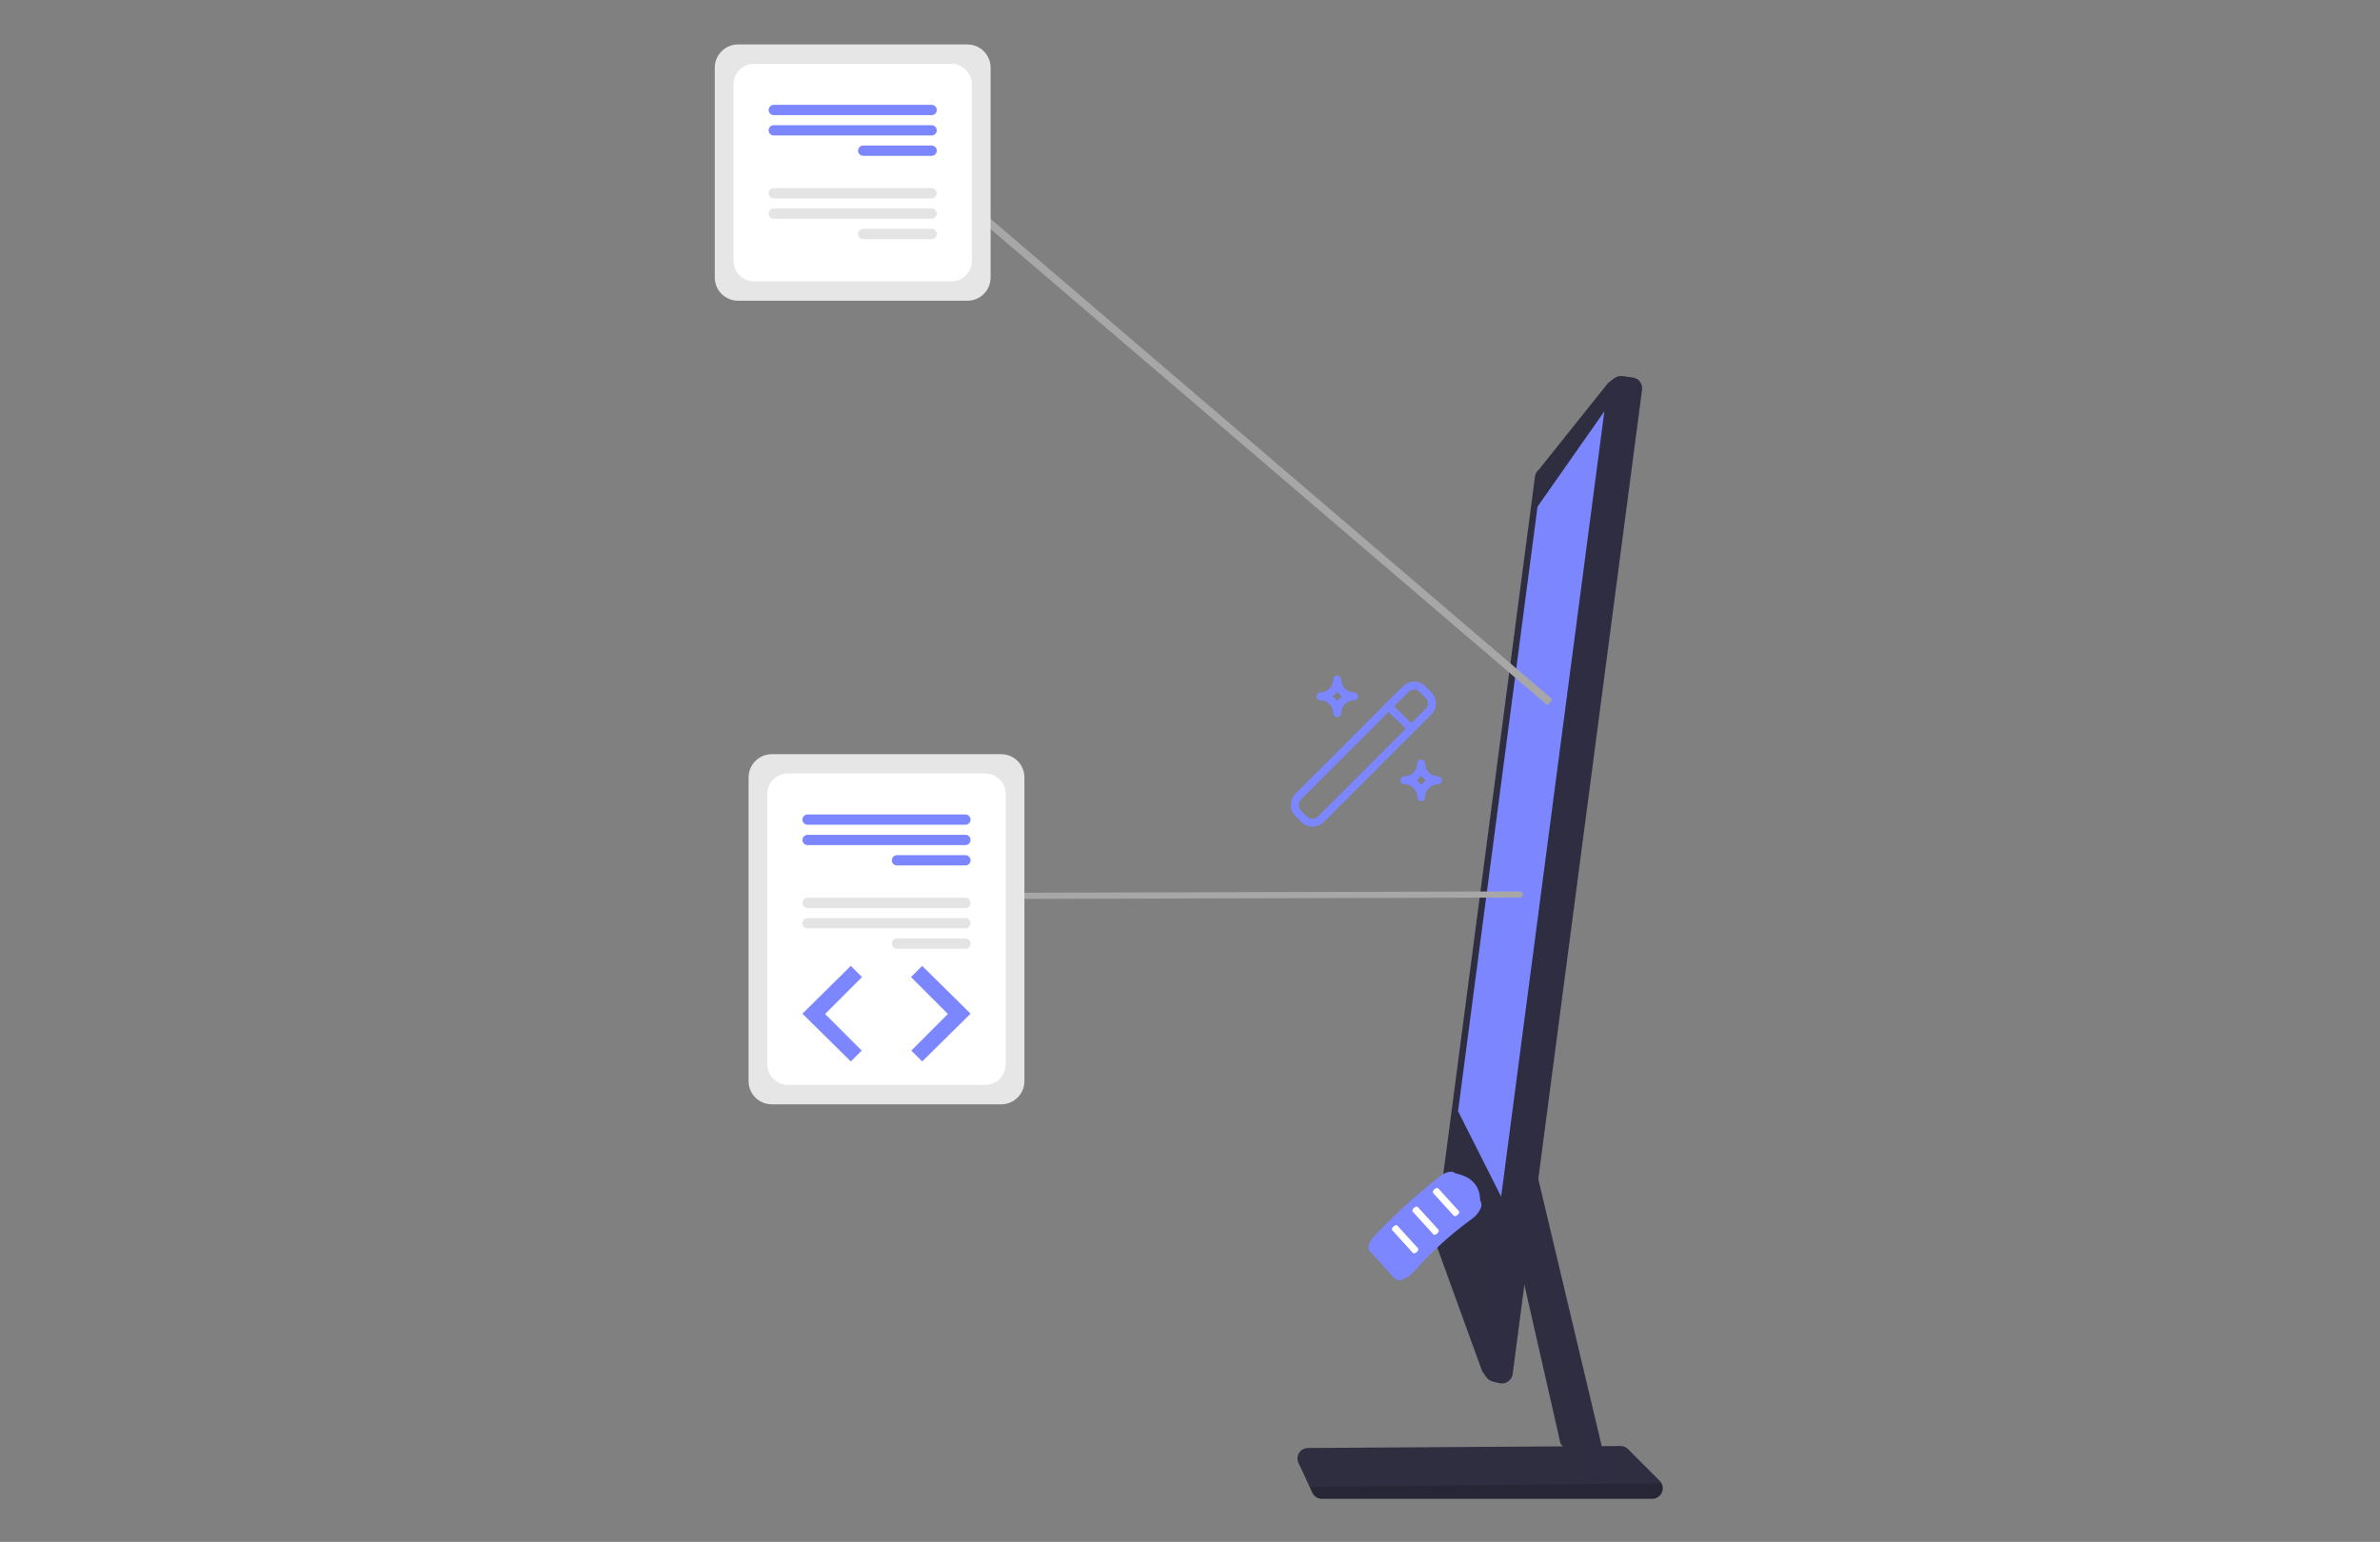 <?xml version="1.0" encoding="UTF-8"?>
<!-- Generated by Pixelmator Pro 3.7 -->
<svg width="926" height="600" viewBox="0 0 926 600" xmlns="http://www.w3.org/2000/svg">
    <rect x="0" y="0" width="926" height="600" fill="#808080" stroke="none"/>
    <g id="Group249-copia">
        <path id="Path2957-370" fill="#2f2e41" stroke="none" d="M 590.25 487.381 L 607.173 561.829 L 617.986 573.672 L 625.786 573.672 L 593.633 438.31 L 592.043 461.307 L 592.043 461.323 Z"/>
        <path id="Path2958-371" fill="#2f2e41" stroke="none" d="M 508.818 563.464 L 608.083 562.835 L 616.897 562.777 L 623.18 562.733 L 630.5 562.69 L 630.559 562.69 C 631.62 562.692 632.639 563.112 633.393 563.859 L 645.753 576.22 C 646.027 576.492 646.25 576.81 646.41 577.161 C 646.488 577.259 646.552 577.367 646.601 577.481 C 647.145 578.744 647.024 580.194 646.28 581.35 C 645.535 582.505 644.264 583.214 642.889 583.24 L 514.297 583.24 C 512.722 583.235 511.29 582.326 510.615 580.903 L 509.606 578.711 L 507.532 574.254 L 505.181 569.228 C 504.93 568.693 504.801 568.109 504.802 567.518 C 504.813 565.298 506.601 563.498 508.82 563.47 Z"/>
        <path id="Path2959-372" fill="#000000" stroke="none" opacity="0.17" d="M 509.604 578.699 L 510.619 580.899 C 511.293 582.318 512.72 583.226 514.291 583.234 L 642.888 583.234 C 644.264 583.213 645.538 582.505 646.283 581.347 C 647.028 580.19 647.144 578.737 646.594 577.476 C 646.548 577.36 646.485 577.252 646.407 577.155 Z"/>
        <path id="Path2960-373" fill="#2f2e41" stroke="none" opacity="0.17" d="M 592.044 461.307 L 592.044 461.323 L 619.573 573.677 L 625.784 573.677 L 593.634 438.31 Z"/>
        <path id="Path2961-374" fill="#2f2e41" stroke="none" d="M 558.261 481.892 L 597.227 185.426 C 597.37 184.315 597.948 183.306 598.834 182.62 L 625.659 149.044 L 628.069 147.189 C 628.963 146.512 630.085 146.213 631.197 146.356 L 635.229 146.896 C 637.544 147.196 639.179 149.315 638.882 151.63 L 638.882 151.63 L 598.499 458.807 L 598.499 458.821 L 596.031 477.611 L 593.093 499.922 L 593.093 499.951 L 588.534 534.666 C 588.387 535.87 587.719 536.948 586.708 537.617 C 585.713 538.302 584.471 538.526 583.299 538.23 L 580.742 537.588 C 579.763 537.335 578.904 536.746 578.316 535.922 L 577.176 534.3 L 576.65 533.541 L 559 484.886 C 558.383 484.018 558.119 482.948 558.261 481.892 Z"/>
        <path id="Path2962-375" fill="#2f2e41" stroke="none" opacity="0.17" d="M 625.668 149.046 L 576.651 533.547 L 577.183 534.299 L 578.319 535.916 C 578.905 536.741 579.764 537.332 580.744 537.583 L 583.305 538.227 C 584.478 538.518 585.718 538.295 586.717 537.615 C 587.715 536.935 588.376 535.862 588.535 534.665 L 638.876 151.635 C 639.18 149.318 637.549 147.194 635.233 146.889 L 631.19 146.358 C 630.082 146.208 628.96 146.51 628.076 147.195 Z"/>
        <path id="Path2963-376" fill="#7c86ff" stroke="none" d="M 624.223 160.043 L 598.211 197.17 L 567.295 432.406 L 584.056 465.659 Z"/>
        <path id="Path2980-377" fill="#a7a7a7" stroke="none" d="M 592.597 348.08 L 592.597 348.08 C 592.505 347.341 591.84 346.81 591.098 346.883 L 365.685 347.483 C 364.945 347.414 364.286 347.947 364.197 348.685 L 364.197 348.685 C 364.289 349.424 364.954 349.955 365.696 349.882 L 591.109 349.282 C 591.848 349.351 592.508 348.818 592.597 348.08 Z"/>
        <path id="Path2981-378" fill="#7c86ff" stroke="none" d="M 532.986 486.912 L 542.557 497.44 C 543.463 498.202 544.73 498.366 545.801 497.86 C 547.388 497.299 548.801 496.331 549.898 495.053 C 556.738 487.289 564.417 480.307 572.795 474.234 C 574.171 473.264 575.269 471.95 575.979 470.423 C 576.566 469.421 576.539 468.173 575.907 467.198 C 575.812 461.439 572.567 457.87 566.262 456.59 C 565.156 455.44 562.66 455.877 560.421 457.622 C 551.213 464.806 542.56 472.674 534.535 481.158 C 532.565 483.243 531.898 485.717 532.986 486.912 Z"/>
        <path id="Path2982-379" fill="#ffffff" stroke="none" d="M 557.588 464.251 L 565.645 473.111 C 565.923 473.416 566.593 473.26 567.143 472.758 C 567.693 472.256 567.912 471.607 567.634 471.3 L 559.578 462.44 C 559.299 462.134 558.63 462.29 558.08 462.792 C 557.53 463.294 557.309 463.945 557.588 464.251 Z"/>
        <path id="Path2983-380" fill="#ffffff" stroke="none" d="M 549.632 471.485 L 557.688 480.346 C 557.967 480.651 558.637 480.495 559.187 479.993 C 559.737 479.491 559.955 478.841 559.678 478.536 L 551.622 469.676 C 551.343 469.37 550.673 469.526 550.123 470.028 C 549.573 470.53 549.353 471.18 549.632 471.485 Z"/>
        <path id="Path2984-381" fill="#ffffff" stroke="none" d="M 541.675 478.718 L 549.732 487.578 C 550.01 487.884 550.68 487.727 551.23 487.226 C 551.78 486.724 551.999 486.074 551.721 485.767 L 543.665 476.907 C 543.387 476.601 542.717 476.758 542.167 477.259 C 541.617 477.761 541.398 478.412 541.675 478.718 Z"/>
        <path id="Path2988-382" fill="#e6e6e6" stroke="none" d="M 300.279 429.733 L 389.551 429.733 C 394.532 429.727 398.568 425.69 398.573 420.709 L 398.573 302.502 C 398.567 297.521 394.531 293.484 389.55 293.478 L 300.277 293.478 C 295.296 293.484 291.26 297.521 291.254 302.502 L 291.254 420.709 C 291.26 425.69 295.297 429.727 300.279 429.732 Z"/>
        <path id="Path2989-383" fill="#ffffff" stroke="none" d="M 306.554 422.171 L 383.276 422.171 C 387.7 422.166 391.284 418.581 391.289 414.158 L 391.289 308.973 C 391.284 304.549 387.7 300.964 383.276 300.96 L 306.554 300.96 C 302.131 300.964 298.546 304.549 298.542 308.973 L 298.542 414.158 C 298.546 418.581 302.131 422.166 306.554 422.171 Z"/>
        <path id="Path2990-384" fill="#7c86ff" stroke="none" d="M 314.208 320.947 L 375.623 320.947 C 376.729 320.947 377.626 320.051 377.626 318.944 C 377.626 317.838 376.729 316.941 375.623 316.941 L 314.208 316.941 C 313.101 316.941 312.205 317.838 312.205 318.944 C 312.205 320.051 313.101 320.947 314.208 320.947 Z"/>
        <path id="Path2991-385" fill="#7c86ff" stroke="none" d="M 314.208 328.866 L 375.623 328.866 C 376.729 328.866 377.626 327.969 377.626 326.863 C 377.626 325.757 376.729 324.86 375.623 324.86 L 314.208 324.86 C 313.101 324.86 312.205 325.757 312.205 326.863 C 312.205 327.969 313.101 328.866 314.208 328.866 Z"/>
        <path id="Path2992-386" fill="#7c86ff" stroke="none" d="M 349.001 336.779 L 375.623 336.779 C 376.729 336.779 377.626 335.882 377.626 334.776 C 377.626 333.67 376.729 332.773 375.623 332.773 L 349.001 332.773 C 347.895 332.773 346.998 333.67 346.998 334.776 C 346.998 335.882 347.895 336.779 349.001 336.779 Z"/>
        <path id="Path2993-387" fill="#e4e4e4" stroke="none" d="M 314.208 353.351 L 375.623 353.351 C 376.729 353.351 377.626 352.455 377.626 351.348 C 377.626 350.242 376.729 349.345 375.623 349.345 L 314.208 349.345 C 313.101 349.345 312.205 350.242 312.205 351.348 C 312.205 352.455 313.101 353.351 314.208 353.351 Z"/>
        <path id="Path2994-388" fill="#e4e4e4" stroke="none" d="M 314.208 361.267 L 375.623 361.267 C 376.729 361.267 377.626 360.37 377.626 359.264 C 377.626 358.157 376.729 357.26 375.623 357.26 L 314.208 357.26 C 313.101 357.26 312.205 358.157 312.205 359.264 C 312.205 360.37 313.101 361.267 314.208 361.267 Z"/>
        <path id="Path2995-389" fill="#e4e4e4" stroke="none" d="M 349.001 369.182 L 375.623 369.182 C 376.729 369.182 377.626 368.285 377.626 367.179 C 377.626 366.073 376.729 365.176 375.623 365.176 L 349.001 365.176 C 347.895 365.176 346.998 366.073 346.998 367.179 C 346.998 368.285 347.895 369.182 349.001 369.182 Z"/>
        <path id="Path2999-390" fill="#a7a7a7" stroke="none" d="M 604.067 272.191 L 364.575 67.343 L 364.196 67.343 L 364.196 70.351 L 363.465 70.351 L 602.112 274.474 Z"/>
        <path id="Path3010-398" fill="#e6e6e6" stroke="none" d="M 287.13 117.022 L 376.402 117.022 C 381.383 117.015 385.418 112.978 385.423 107.998 L 385.423 26.318 C 385.418 21.336 381.381 17.3 376.4 17.294 L 287.128 17.294 C 282.146 17.3 278.11 21.336 278.104 26.318 L 278.104 107.998 C 278.11 112.979 282.146 117.015 287.128 117.021 Z"/>
        <path id="Path3011-399" fill="#ffffff" stroke="none" d="M 293.405 109.501 L 370.126 109.501 C 374.55 109.496 378.135 105.911 378.139 101.488 L 378.139 32.827 C 378.135 28.404 374.55 24.819 370.126 24.815 L 293.405 24.815 C 288.981 24.819 285.396 28.404 285.392 32.827 L 285.392 101.489 C 285.396 105.913 288.981 109.497 293.405 109.502 Z"/>
        <path id="Path3012-400" fill="#7c86ff" stroke="none" d="M 301.058 44.804 L 362.473 44.804 C 363.579 44.804 364.476 43.907 364.476 42.801 C 364.476 41.695 363.579 40.798 362.473 40.798 L 301.058 40.798 C 299.951 40.798 299.055 41.695 299.055 42.801 C 299.055 43.907 299.951 44.804 301.058 44.804 Z"/>
        <path id="Path3013-401" fill="#7c86ff" stroke="none" d="M 301.058 52.723 L 362.473 52.723 C 363.579 52.723 364.476 51.826 364.476 50.72 C 364.476 49.614 363.579 48.717 362.473 48.717 L 301.058 48.717 C 299.951 48.717 299.055 49.614 299.055 50.72 C 299.055 51.826 299.951 52.723 301.058 52.723 Z"/>
        <path id="Path3014-402" fill="#7c86ff" stroke="none" d="M 335.851 60.636 L 362.473 60.636 C 363.579 60.636 364.476 59.739 364.476 58.633 C 364.476 57.527 363.579 56.63 362.473 56.63 L 335.851 56.63 C 334.745 56.63 333.848 57.527 333.848 58.633 C 333.848 59.739 334.745 60.636 335.851 60.636 Z"/>
        <path id="Path3015-403" fill="#e4e4e4" stroke="none" d="M 301.058 77.208 L 362.473 77.208 C 363.579 77.208 364.476 76.312 364.476 75.205 C 364.476 74.099 363.579 73.202 362.473 73.202 L 301.058 73.202 C 299.951 73.202 299.055 74.099 299.055 75.205 C 299.055 76.312 299.951 77.208 301.058 77.208 Z"/>
        <path id="Path3016-404" fill="#e4e4e4" stroke="none" d="M 301.058 85.124 L 362.473 85.124 C 363.579 85.124 364.476 84.227 364.476 83.121 C 364.476 82.014 363.579 81.117 362.473 81.117 L 301.058 81.117 C 299.951 81.117 299.055 82.014 299.055 83.121 C 299.055 84.227 299.951 85.124 301.058 85.124 Z"/>
        <path id="Path3017-405" fill="#e4e4e4" stroke="none" d="M 335.851 93.039 L 362.473 93.039 C 363.579 93.039 364.476 92.142 364.476 91.036 C 364.476 89.929 363.579 89.033 362.473 89.033 L 335.851 89.033 C 334.745 89.033 333.848 89.929 333.848 91.036 C 333.848 92.142 334.745 93.039 335.851 93.039 Z"/>
        <path id="Path4190-406" fill="#7c86ff" stroke="none" d="M 331.031 375.863 L 312.205 394.456 L 331.031 413.047 L 335.262 408.816 L 321.025 394.578 L 335.38 380.222 Z"/>
        <path id="Path4191-407" fill="#7c86ff" stroke="none" d="M 358.8 375.863 L 377.627 394.456 L 358.8 413.047 L 354.569 408.816 L 368.806 394.578 L 354.442 380.218 Z"/>
        <g id="Group248">
            <path id="Rectangle895-Outline-408" fill="#7c86ff" stroke="none" d="M 552.404 269.233 C 551.2 268.033 549.252 268.033 548.049 269.233 L 506.198 311.084 C 504.998 312.287 504.998 314.235 506.198 315.439 L 508.48 317.721 C 509.684 318.921 511.632 318.921 512.835 317.721 L 554.685 275.871 C 555.885 274.668 555.885 272.72 554.685 271.516 L 552.403 269.234 M 554.58 267.057 L 556.862 269.339 C 559.267 271.744 559.267 275.644 556.862 278.05 L 515.013 319.899 C 512.608 322.304 508.708 322.304 506.302 319.899 L 504.02 317.617 C 501.615 315.211 501.615 311.311 504.02 308.906 L 545.87 267.056 C 548.275 264.651 552.175 264.651 554.581 267.056 Z"/>
            <path id="Path4210-409" fill="#7c86ff" stroke="none" d="M 549.112 285.008 C 548.714 285.009 548.331 284.854 548.044 284.577 L 539.019 275.875 C 538.407 275.285 538.39 274.31 538.981 273.698 C 539.571 273.086 540.546 273.068 541.158 273.659 L 550.182 282.356 C 550.634 282.792 550.776 283.458 550.541 284.041 C 550.306 284.623 549.74 285.004 549.112 285.004 Z"/>
            <path id="Path4211-410" fill="#7c86ff" stroke="none" d="M 520.281 279.047 C 519.431 279.047 518.742 278.358 518.742 277.508 C 518.738 274.751 516.504 272.516 513.747 272.513 C 512.896 272.513 512.207 271.824 512.207 270.973 C 512.207 270.123 512.896 269.434 513.747 269.434 C 516.504 269.431 518.738 267.196 518.742 264.439 C 518.742 263.589 519.431 262.899 520.281 262.899 C 521.131 262.899 521.821 263.589 521.821 264.439 C 521.824 267.196 524.058 269.431 526.816 269.434 C 527.666 269.434 528.355 270.123 528.355 270.973 C 528.355 271.824 527.666 272.513 526.816 272.513 C 524.058 272.516 521.824 274.751 521.821 277.508 C 521.821 278.358 521.131 279.047 520.281 279.047 Z M 518.484 270.973 C 519.174 271.475 519.78 272.082 520.281 272.772 C 520.783 272.082 521.389 271.475 522.079 270.973 C 521.39 270.472 520.783 269.866 520.281 269.176 C 519.78 269.866 519.173 270.472 518.484 270.973 Z"/>
            <path id="Path4212-411" fill="#7c86ff" stroke="none" d="M 552.952 311.719 C 552.102 311.719 551.412 311.03 551.412 310.18 C 551.409 307.423 549.175 305.188 546.418 305.185 C 545.567 305.185 544.878 304.496 544.878 303.645 C 544.878 302.795 545.567 302.106 546.418 302.106 C 549.175 302.103 551.409 299.868 551.412 297.111 C 551.412 296.261 552.102 295.571 552.952 295.571 C 553.802 295.571 554.492 296.261 554.492 297.111 C 554.495 299.868 556.729 302.103 559.486 302.106 C 560.337 302.106 561.026 302.795 561.026 303.645 C 561.026 304.496 560.337 305.185 559.486 305.185 C 556.729 305.188 554.495 307.423 554.492 310.18 C 554.492 311.03 553.802 311.719 552.952 311.719 Z M 551.155 303.645 C 551.844 304.147 552.451 304.754 552.952 305.444 C 553.454 304.754 554.06 304.147 554.75 303.645 C 554.061 303.144 553.454 302.538 552.953 301.848 C 552.452 302.538 551.845 303.144 551.155 303.645 Z"/>
        </g>
    </g>
</svg>
